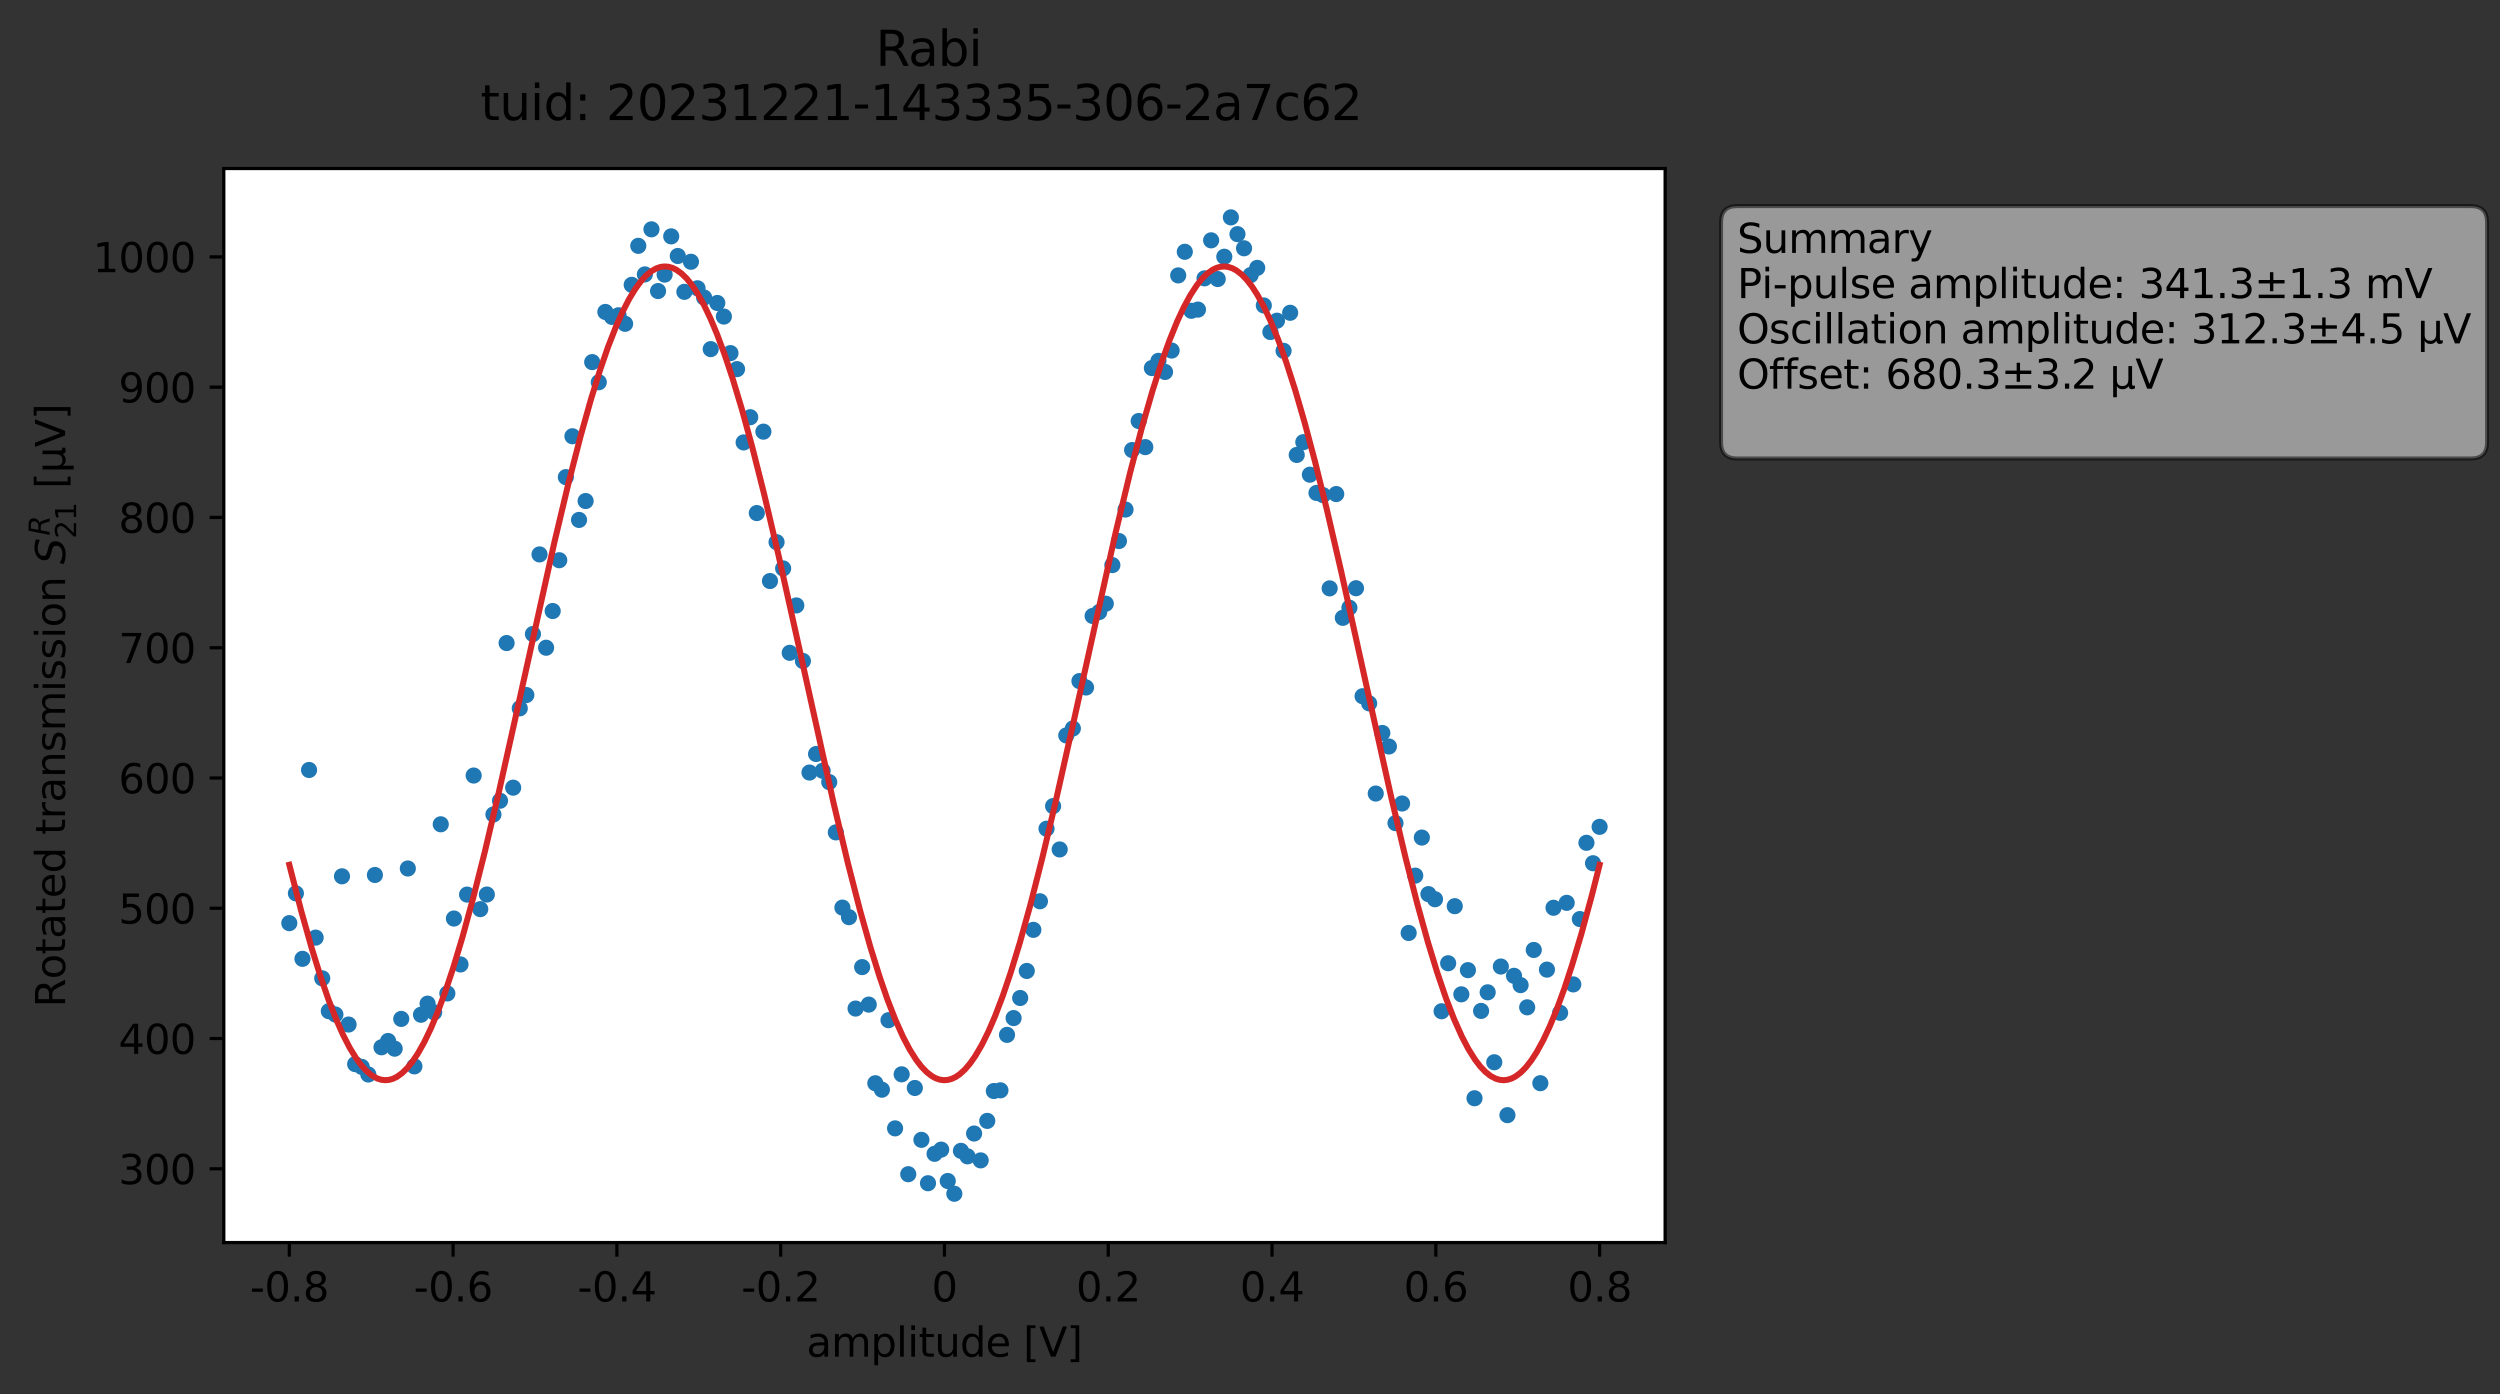 <?xml version="1.0" encoding="utf-8" standalone="no"?>
<!DOCTYPE svg PUBLIC "-//W3C//DTD SVG 1.1//EN"
  "http://www.w3.org/Graphics/SVG/1.1/DTD/svg11.dtd">
<svg xmlns:xlink="http://www.w3.org/1999/xlink" width="619.426pt" height="345.428pt" viewBox="0 0 619.426 345.428" xmlns="http://www.w3.org/2000/svg" version="1.1">
 <rect x="0" y="0" width="619.426" height="345.428" fill="#333333" stroke="none"/>
 <defs>
  <style type="text/css">*{stroke-linejoin: round; stroke-linecap: butt}</style>
 </defs>
 <g id="figure_1">
  <g id="patch_1">
   <path d="M 0 345.428 
L 619.426 345.428 
L 619.426 -0 
L 0 -0 
L 0 345.428 
z
" style="fill: none; opacity: 0"/>
  </g>
  <g id="axes_1">
   <g id="patch_2">
    <path d="M 55.45 307.872 
L 412.57 307.872 
L 412.57 41.76 
L 55.45 41.76 
z
" style="fill: #ffffff"/>
   </g>
   <g id="matplotlib.axis_1">
    <g id="xtick_1">
     <g id="line2d_1">
      <defs>
       <path id="m9aa26088c1" d="M 0 0 
L 0 3.5 
" style="stroke: #000000; stroke-width: 0.8"/>
      </defs>
      <g>
       <use xlink:href="#m9aa26088c1" x="71.683" y="307.872" style="stroke: #000000; stroke-width: 0.8"/>
      </g>
     </g>
     <g id="text_1">
      <!-- -0.8 -->
      <g transform="translate(61.927 322.47) scale(0.1 -0.1)">
       <defs>
        <path id="DejaVuSans-2d" d="M 313 2009 
L 1997 2009 
L 1997 1497 
L 313 1497 
L 313 2009 
z
" transform="scale(0.016)"/>
        <path id="DejaVuSans-30" d="M 2034 4250 
Q 1547 4250 1301 3770 
Q 1056 3291 1056 2328 
Q 1056 1369 1301 889 
Q 1547 409 2034 409 
Q 2525 409 2770 889 
Q 3016 1369 3016 2328 
Q 3016 3291 2770 3770 
Q 2525 4250 2034 4250 
z
M 2034 4750 
Q 2819 4750 3233 4129 
Q 3647 3509 3647 2328 
Q 3647 1150 3233 529 
Q 2819 -91 2034 -91 
Q 1250 -91 836 529 
Q 422 1150 422 2328 
Q 422 3509 836 4129 
Q 1250 4750 2034 4750 
z
" transform="scale(0.016)"/>
        <path id="DejaVuSans-2e" d="M 684 794 
L 1344 794 
L 1344 0 
L 684 0 
L 684 794 
z
" transform="scale(0.016)"/>
        <path id="DejaVuSans-38" d="M 2034 2216 
Q 1584 2216 1326 1975 
Q 1069 1734 1069 1313 
Q 1069 891 1326 650 
Q 1584 409 2034 409 
Q 2484 409 2743 651 
Q 3003 894 3003 1313 
Q 3003 1734 2745 1975 
Q 2488 2216 2034 2216 
z
M 1403 2484 
Q 997 2584 770 2862 
Q 544 3141 544 3541 
Q 544 4100 942 4425 
Q 1341 4750 2034 4750 
Q 2731 4750 3128 4425 
Q 3525 4100 3525 3541 
Q 3525 3141 3298 2862 
Q 3072 2584 2669 2484 
Q 3125 2378 3379 2068 
Q 3634 1759 3634 1313 
Q 3634 634 3220 271 
Q 2806 -91 2034 -91 
Q 1263 -91 848 271 
Q 434 634 434 1313 
Q 434 1759 690 2068 
Q 947 2378 1403 2484 
z
M 1172 3481 
Q 1172 3119 1398 2916 
Q 1625 2713 2034 2713 
Q 2441 2713 2670 2916 
Q 2900 3119 2900 3481 
Q 2900 3844 2670 4047 
Q 2441 4250 2034 4250 
Q 1625 4250 1398 4047 
Q 1172 3844 1172 3481 
z
" transform="scale(0.016)"/>
       </defs>
       <use xlink:href="#DejaVuSans-2d"/>
       <use xlink:href="#DejaVuSans-30" x="36.084"/>
       <use xlink:href="#DejaVuSans-2e" x="99.707"/>
       <use xlink:href="#DejaVuSans-38" x="131.494"/>
      </g>
     </g>
    </g>
    <g id="xtick_2">
     <g id="line2d_2">
      <g>
       <use xlink:href="#m9aa26088c1" x="112.265" y="307.872" style="stroke: #000000; stroke-width: 0.8"/>
      </g>
     </g>
     <g id="text_2">
      <!-- -0.6 -->
      <g transform="translate(102.509 322.47) scale(0.1 -0.1)">
       <defs>
        <path id="DejaVuSans-36" d="M 2113 2584 
Q 1688 2584 1439 2293 
Q 1191 2003 1191 1497 
Q 1191 994 1439 701 
Q 1688 409 2113 409 
Q 2538 409 2786 701 
Q 3034 994 3034 1497 
Q 3034 2003 2786 2293 
Q 2538 2584 2113 2584 
z
M 3366 4563 
L 3366 3988 
Q 3128 4100 2886 4159 
Q 2644 4219 2406 4219 
Q 1781 4219 1451 3797 
Q 1122 3375 1075 2522 
Q 1259 2794 1537 2939 
Q 1816 3084 2150 3084 
Q 2853 3084 3261 2657 
Q 3669 2231 3669 1497 
Q 3669 778 3244 343 
Q 2819 -91 2113 -91 
Q 1303 -91 875 529 
Q 447 1150 447 2328 
Q 447 3434 972 4092 
Q 1497 4750 2381 4750 
Q 2619 4750 2861 4703 
Q 3103 4656 3366 4563 
z
" transform="scale(0.016)"/>
       </defs>
       <use xlink:href="#DejaVuSans-2d"/>
       <use xlink:href="#DejaVuSans-30" x="36.084"/>
       <use xlink:href="#DejaVuSans-2e" x="99.707"/>
       <use xlink:href="#DejaVuSans-36" x="131.494"/>
      </g>
     </g>
    </g>
    <g id="xtick_3">
     <g id="line2d_3">
      <g>
       <use xlink:href="#m9aa26088c1" x="152.846" y="307.872" style="stroke: #000000; stroke-width: 0.8"/>
      </g>
     </g>
     <g id="text_3">
      <!-- -0.4 -->
      <g transform="translate(143.091 322.47) scale(0.1 -0.1)">
       <defs>
        <path id="DejaVuSans-34" d="M 2419 4116 
L 825 1625 
L 2419 1625 
L 2419 4116 
z
M 2253 4666 
L 3047 4666 
L 3047 1625 
L 3713 1625 
L 3713 1100 
L 3047 1100 
L 3047 0 
L 2419 0 
L 2419 1100 
L 313 1100 
L 313 1709 
L 2253 4666 
z
" transform="scale(0.016)"/>
       </defs>
       <use xlink:href="#DejaVuSans-2d"/>
       <use xlink:href="#DejaVuSans-30" x="36.084"/>
       <use xlink:href="#DejaVuSans-2e" x="99.707"/>
       <use xlink:href="#DejaVuSans-34" x="131.494"/>
      </g>
     </g>
    </g>
    <g id="xtick_4">
     <g id="line2d_4">
      <g>
       <use xlink:href="#m9aa26088c1" x="193.428" y="307.872" style="stroke: #000000; stroke-width: 0.8"/>
      </g>
     </g>
     <g id="text_4">
      <!-- -0.2 -->
      <g transform="translate(183.673 322.47) scale(0.1 -0.1)">
       <defs>
        <path id="DejaVuSans-32" d="M 1228 531 
L 3431 531 
L 3431 0 
L 469 0 
L 469 531 
Q 828 903 1448 1529 
Q 2069 2156 2228 2338 
Q 2531 2678 2651 2914 
Q 2772 3150 2772 3378 
Q 2772 3750 2511 3984 
Q 2250 4219 1831 4219 
Q 1534 4219 1204 4116 
Q 875 4013 500 3803 
L 500 4441 
Q 881 4594 1212 4672 
Q 1544 4750 1819 4750 
Q 2544 4750 2975 4387 
Q 3406 4025 3406 3419 
Q 3406 3131 3298 2873 
Q 3191 2616 2906 2266 
Q 2828 2175 2409 1742 
Q 1991 1309 1228 531 
z
" transform="scale(0.016)"/>
       </defs>
       <use xlink:href="#DejaVuSans-2d"/>
       <use xlink:href="#DejaVuSans-30" x="36.084"/>
       <use xlink:href="#DejaVuSans-2e" x="99.707"/>
       <use xlink:href="#DejaVuSans-32" x="131.494"/>
      </g>
     </g>
    </g>
    <g id="xtick_5">
     <g id="line2d_5">
      <g>
       <use xlink:href="#m9aa26088c1" x="234.01" y="307.872" style="stroke: #000000; stroke-width: 0.8"/>
      </g>
     </g>
     <g id="text_5">
      <!-- 0 -->
      <g transform="translate(230.829 322.47) scale(0.1 -0.1)">
       <use xlink:href="#DejaVuSans-30"/>
      </g>
     </g>
    </g>
    <g id="xtick_6">
     <g id="line2d_6">
      <g>
       <use xlink:href="#m9aa26088c1" x="274.592" y="307.872" style="stroke: #000000; stroke-width: 0.8"/>
      </g>
     </g>
     <g id="text_6">
      <!-- 0.2 -->
      <g transform="translate(266.64 322.47) scale(0.1 -0.1)">
       <use xlink:href="#DejaVuSans-30"/>
       <use xlink:href="#DejaVuSans-2e" x="63.623"/>
       <use xlink:href="#DejaVuSans-32" x="95.41"/>
      </g>
     </g>
    </g>
    <g id="xtick_7">
     <g id="line2d_7">
      <g>
       <use xlink:href="#m9aa26088c1" x="315.174" y="307.872" style="stroke: #000000; stroke-width: 0.8"/>
      </g>
     </g>
     <g id="text_7">
      <!-- 0.4 -->
      <g transform="translate(307.222 322.47) scale(0.1 -0.1)">
       <use xlink:href="#DejaVuSans-30"/>
       <use xlink:href="#DejaVuSans-2e" x="63.623"/>
       <use xlink:href="#DejaVuSans-34" x="95.41"/>
      </g>
     </g>
    </g>
    <g id="xtick_8">
     <g id="line2d_8">
      <g>
       <use xlink:href="#m9aa26088c1" x="355.755" y="307.872" style="stroke: #000000; stroke-width: 0.8"/>
      </g>
     </g>
     <g id="text_8">
      <!-- 0.6 -->
      <g transform="translate(347.804 322.47) scale(0.1 -0.1)">
       <use xlink:href="#DejaVuSans-30"/>
       <use xlink:href="#DejaVuSans-2e" x="63.623"/>
       <use xlink:href="#DejaVuSans-36" x="95.41"/>
      </g>
     </g>
    </g>
    <g id="xtick_9">
     <g id="line2d_9">
      <g>
       <use xlink:href="#m9aa26088c1" x="396.337" y="307.872" style="stroke: #000000; stroke-width: 0.8"/>
      </g>
     </g>
     <g id="text_9">
      <!-- 0.8 -->
      <g transform="translate(388.386 322.47) scale(0.1 -0.1)">
       <use xlink:href="#DejaVuSans-30"/>
       <use xlink:href="#DejaVuSans-2e" x="63.623"/>
       <use xlink:href="#DejaVuSans-38" x="95.41"/>
      </g>
     </g>
    </g>
    <g id="text_10">
     <!-- amplitude [V] -->
     <g transform="translate(199.833 336.149) scale(0.1 -0.1)">
      <defs>
       <path id="DejaVuSans-61" d="M 2194 1759 
Q 1497 1759 1228 1600 
Q 959 1441 959 1056 
Q 959 750 1161 570 
Q 1363 391 1709 391 
Q 2188 391 2477 730 
Q 2766 1069 2766 1631 
L 2766 1759 
L 2194 1759 
z
M 3341 1997 
L 3341 0 
L 2766 0 
L 2766 531 
Q 2569 213 2275 61 
Q 1981 -91 1556 -91 
Q 1019 -91 701 211 
Q 384 513 384 1019 
Q 384 1609 779 1909 
Q 1175 2209 1959 2209 
L 2766 2209 
L 2766 2266 
Q 2766 2663 2505 2880 
Q 2244 3097 1772 3097 
Q 1472 3097 1187 3025 
Q 903 2953 641 2809 
L 641 3341 
Q 956 3463 1253 3523 
Q 1550 3584 1831 3584 
Q 2591 3584 2966 3190 
Q 3341 2797 3341 1997 
z
" transform="scale(0.016)"/>
       <path id="DejaVuSans-6d" d="M 3328 2828 
Q 3544 3216 3844 3400 
Q 4144 3584 4550 3584 
Q 5097 3584 5394 3201 
Q 5691 2819 5691 2113 
L 5691 0 
L 5113 0 
L 5113 2094 
Q 5113 2597 4934 2840 
Q 4756 3084 4391 3084 
Q 3944 3084 3684 2787 
Q 3425 2491 3425 1978 
L 3425 0 
L 2847 0 
L 2847 2094 
Q 2847 2600 2669 2842 
Q 2491 3084 2119 3084 
Q 1678 3084 1418 2786 
Q 1159 2488 1159 1978 
L 1159 0 
L 581 0 
L 581 3500 
L 1159 3500 
L 1159 2956 
Q 1356 3278 1631 3431 
Q 1906 3584 2284 3584 
Q 2666 3584 2933 3390 
Q 3200 3197 3328 2828 
z
" transform="scale(0.016)"/>
       <path id="DejaVuSans-70" d="M 1159 525 
L 1159 -1331 
L 581 -1331 
L 581 3500 
L 1159 3500 
L 1159 2969 
Q 1341 3281 1617 3432 
Q 1894 3584 2278 3584 
Q 2916 3584 3314 3078 
Q 3713 2572 3713 1747 
Q 3713 922 3314 415 
Q 2916 -91 2278 -91 
Q 1894 -91 1617 61 
Q 1341 213 1159 525 
z
M 3116 1747 
Q 3116 2381 2855 2742 
Q 2594 3103 2138 3103 
Q 1681 3103 1420 2742 
Q 1159 2381 1159 1747 
Q 1159 1113 1420 752 
Q 1681 391 2138 391 
Q 2594 391 2855 752 
Q 3116 1113 3116 1747 
z
" transform="scale(0.016)"/>
       <path id="DejaVuSans-6c" d="M 603 4863 
L 1178 4863 
L 1178 0 
L 603 0 
L 603 4863 
z
" transform="scale(0.016)"/>
       <path id="DejaVuSans-69" d="M 603 3500 
L 1178 3500 
L 1178 0 
L 603 0 
L 603 3500 
z
M 603 4863 
L 1178 4863 
L 1178 4134 
L 603 4134 
L 603 4863 
z
" transform="scale(0.016)"/>
       <path id="DejaVuSans-74" d="M 1172 4494 
L 1172 3500 
L 2356 3500 
L 2356 3053 
L 1172 3053 
L 1172 1153 
Q 1172 725 1289 603 
Q 1406 481 1766 481 
L 2356 481 
L 2356 0 
L 1766 0 
Q 1100 0 847 248 
Q 594 497 594 1153 
L 594 3053 
L 172 3053 
L 172 3500 
L 594 3500 
L 594 4494 
L 1172 4494 
z
" transform="scale(0.016)"/>
       <path id="DejaVuSans-75" d="M 544 1381 
L 544 3500 
L 1119 3500 
L 1119 1403 
Q 1119 906 1312 657 
Q 1506 409 1894 409 
Q 2359 409 2629 706 
Q 2900 1003 2900 1516 
L 2900 3500 
L 3475 3500 
L 3475 0 
L 2900 0 
L 2900 538 
Q 2691 219 2414 64 
Q 2138 -91 1772 -91 
Q 1169 -91 856 284 
Q 544 659 544 1381 
z
M 1991 3584 
L 1991 3584 
z
" transform="scale(0.016)"/>
       <path id="DejaVuSans-64" d="M 2906 2969 
L 2906 4863 
L 3481 4863 
L 3481 0 
L 2906 0 
L 2906 525 
Q 2725 213 2448 61 
Q 2172 -91 1784 -91 
Q 1150 -91 751 415 
Q 353 922 353 1747 
Q 353 2572 751 3078 
Q 1150 3584 1784 3584 
Q 2172 3584 2448 3432 
Q 2725 3281 2906 2969 
z
M 947 1747 
Q 947 1113 1208 752 
Q 1469 391 1925 391 
Q 2381 391 2643 752 
Q 2906 1113 2906 1747 
Q 2906 2381 2643 2742 
Q 2381 3103 1925 3103 
Q 1469 3103 1208 2742 
Q 947 2381 947 1747 
z
" transform="scale(0.016)"/>
       <path id="DejaVuSans-65" d="M 3597 1894 
L 3597 1613 
L 953 1613 
Q 991 1019 1311 708 
Q 1631 397 2203 397 
Q 2534 397 2845 478 
Q 3156 559 3463 722 
L 3463 178 
Q 3153 47 2828 -22 
Q 2503 -91 2169 -91 
Q 1331 -91 842 396 
Q 353 884 353 1716 
Q 353 2575 817 3079 
Q 1281 3584 2069 3584 
Q 2775 3584 3186 3129 
Q 3597 2675 3597 1894 
z
M 3022 2063 
Q 3016 2534 2758 2815 
Q 2500 3097 2075 3097 
Q 1594 3097 1305 2825 
Q 1016 2553 972 2059 
L 3022 2063 
z
" transform="scale(0.016)"/>
       <path id="DejaVuSans-20" transform="scale(0.016)"/>
       <path id="DejaVuSans-5b" d="M 550 4863 
L 1875 4863 
L 1875 4416 
L 1125 4416 
L 1125 -397 
L 1875 -397 
L 1875 -844 
L 550 -844 
L 550 4863 
z
" transform="scale(0.016)"/>
       <path id="DejaVuSans-56" d="M 1831 0 
L 50 4666 
L 709 4666 
L 2188 738 
L 3669 4666 
L 4325 4666 
L 2547 0 
L 1831 0 
z
" transform="scale(0.016)"/>
       <path id="DejaVuSans-5d" d="M 1947 4863 
L 1947 -844 
L 622 -844 
L 622 -397 
L 1369 -397 
L 1369 4416 
L 622 4416 
L 622 4863 
L 1947 4863 
z
" transform="scale(0.016)"/>
      </defs>
      <use xlink:href="#DejaVuSans-61"/>
      <use xlink:href="#DejaVuSans-6d" x="61.279"/>
      <use xlink:href="#DejaVuSans-70" x="158.691"/>
      <use xlink:href="#DejaVuSans-6c" x="222.168"/>
      <use xlink:href="#DejaVuSans-69" x="249.951"/>
      <use xlink:href="#DejaVuSans-74" x="277.734"/>
      <use xlink:href="#DejaVuSans-75" x="316.943"/>
      <use xlink:href="#DejaVuSans-64" x="380.322"/>
      <use xlink:href="#DejaVuSans-65" x="443.799"/>
      <use xlink:href="#DejaVuSans-20" x="505.322"/>
      <use xlink:href="#DejaVuSans-5b" x="537.109"/>
      <use xlink:href="#DejaVuSans-56" x="576.123"/>
      <use xlink:href="#DejaVuSans-5d" x="644.531"/>
     </g>
    </g>
   </g>
   <g id="matplotlib.axis_2">
    <g id="ytick_1">
     <g id="line2d_10">
      <defs>
       <path id="mcda3aa2609" d="M 0 0 
L -3.5 0 
" style="stroke: #000000; stroke-width: 0.8"/>
      </defs>
      <g>
       <use xlink:href="#mcda3aa2609" x="55.45" y="289.598" style="stroke: #000000; stroke-width: 0.8"/>
      </g>
     </g>
     <g id="text_11">
      <!-- 300 -->
      <g transform="translate(29.363 293.397) scale(0.1 -0.1)">
       <defs>
        <path id="DejaVuSans-33" d="M 2597 2516 
Q 3050 2419 3304 2112 
Q 3559 1806 3559 1356 
Q 3559 666 3084 287 
Q 2609 -91 1734 -91 
Q 1441 -91 1130 -33 
Q 819 25 488 141 
L 488 750 
Q 750 597 1062 519 
Q 1375 441 1716 441 
Q 2309 441 2620 675 
Q 2931 909 2931 1356 
Q 2931 1769 2642 2001 
Q 2353 2234 1838 2234 
L 1294 2234 
L 1294 2753 
L 1863 2753 
Q 2328 2753 2575 2939 
Q 2822 3125 2822 3475 
Q 2822 3834 2567 4026 
Q 2313 4219 1838 4219 
Q 1578 4219 1281 4162 
Q 984 4106 628 3988 
L 628 4550 
Q 988 4650 1302 4700 
Q 1616 4750 1894 4750 
Q 2613 4750 3031 4423 
Q 3450 4097 3450 3541 
Q 3450 3153 3228 2886 
Q 3006 2619 2597 2516 
z
" transform="scale(0.016)"/>
       </defs>
       <use xlink:href="#DejaVuSans-33"/>
       <use xlink:href="#DejaVuSans-30" x="63.623"/>
       <use xlink:href="#DejaVuSans-30" x="127.246"/>
      </g>
     </g>
    </g>
    <g id="ytick_2">
     <g id="line2d_11">
      <g>
       <use xlink:href="#mcda3aa2609" x="55.45" y="257.32" style="stroke: #000000; stroke-width: 0.8"/>
      </g>
     </g>
     <g id="text_12">
      <!-- 400 -->
      <g transform="translate(29.363 261.119) scale(0.1 -0.1)">
       <use xlink:href="#DejaVuSans-34"/>
       <use xlink:href="#DejaVuSans-30" x="63.623"/>
       <use xlink:href="#DejaVuSans-30" x="127.246"/>
      </g>
     </g>
    </g>
    <g id="ytick_3">
     <g id="line2d_12">
      <g>
       <use xlink:href="#mcda3aa2609" x="55.45" y="225.041" style="stroke: #000000; stroke-width: 0.8"/>
      </g>
     </g>
     <g id="text_13">
      <!-- 500 -->
      <g transform="translate(29.363 228.841) scale(0.1 -0.1)">
       <defs>
        <path id="DejaVuSans-35" d="M 691 4666 
L 3169 4666 
L 3169 4134 
L 1269 4134 
L 1269 2991 
Q 1406 3038 1543 3061 
Q 1681 3084 1819 3084 
Q 2600 3084 3056 2656 
Q 3513 2228 3513 1497 
Q 3513 744 3044 326 
Q 2575 -91 1722 -91 
Q 1428 -91 1123 -41 
Q 819 9 494 109 
L 494 744 
Q 775 591 1075 516 
Q 1375 441 1709 441 
Q 2250 441 2565 725 
Q 2881 1009 2881 1497 
Q 2881 1984 2565 2268 
Q 2250 2553 1709 2553 
Q 1456 2553 1204 2497 
Q 953 2441 691 2322 
L 691 4666 
z
" transform="scale(0.016)"/>
       </defs>
       <use xlink:href="#DejaVuSans-35"/>
       <use xlink:href="#DejaVuSans-30" x="63.623"/>
       <use xlink:href="#DejaVuSans-30" x="127.246"/>
      </g>
     </g>
    </g>
    <g id="ytick_4">
     <g id="line2d_13">
      <g>
       <use xlink:href="#mcda3aa2609" x="55.45" y="192.763" style="stroke: #000000; stroke-width: 0.8"/>
      </g>
     </g>
     <g id="text_14">
      <!-- 600 -->
      <g transform="translate(29.363 196.562) scale(0.1 -0.1)">
       <use xlink:href="#DejaVuSans-36"/>
       <use xlink:href="#DejaVuSans-30" x="63.623"/>
       <use xlink:href="#DejaVuSans-30" x="127.246"/>
      </g>
     </g>
    </g>
    <g id="ytick_5">
     <g id="line2d_14">
      <g>
       <use xlink:href="#mcda3aa2609" x="55.45" y="160.485" style="stroke: #000000; stroke-width: 0.8"/>
      </g>
     </g>
     <g id="text_15">
      <!-- 700 -->
      <g transform="translate(29.363 164.284) scale(0.1 -0.1)">
       <defs>
        <path id="DejaVuSans-37" d="M 525 4666 
L 3525 4666 
L 3525 4397 
L 1831 0 
L 1172 0 
L 2766 4134 
L 525 4134 
L 525 4666 
z
" transform="scale(0.016)"/>
       </defs>
       <use xlink:href="#DejaVuSans-37"/>
       <use xlink:href="#DejaVuSans-30" x="63.623"/>
       <use xlink:href="#DejaVuSans-30" x="127.246"/>
      </g>
     </g>
    </g>
    <g id="ytick_6">
     <g id="line2d_15">
      <g>
       <use xlink:href="#mcda3aa2609" x="55.45" y="128.207" style="stroke: #000000; stroke-width: 0.8"/>
      </g>
     </g>
     <g id="text_16">
      <!-- 800 -->
      <g transform="translate(29.363 132.006) scale(0.1 -0.1)">
       <use xlink:href="#DejaVuSans-38"/>
       <use xlink:href="#DejaVuSans-30" x="63.623"/>
       <use xlink:href="#DejaVuSans-30" x="127.246"/>
      </g>
     </g>
    </g>
    <g id="ytick_7">
     <g id="line2d_16">
      <g>
       <use xlink:href="#mcda3aa2609" x="55.45" y="95.928" style="stroke: #000000; stroke-width: 0.8"/>
      </g>
     </g>
     <g id="text_17">
      <!-- 900 -->
      <g transform="translate(29.363 99.727) scale(0.1 -0.1)">
       <defs>
        <path id="DejaVuSans-39" d="M 703 97 
L 703 672 
Q 941 559 1184 500 
Q 1428 441 1663 441 
Q 2288 441 2617 861 
Q 2947 1281 2994 2138 
Q 2813 1869 2534 1725 
Q 2256 1581 1919 1581 
Q 1219 1581 811 2004 
Q 403 2428 403 3163 
Q 403 3881 828 4315 
Q 1253 4750 1959 4750 
Q 2769 4750 3195 4129 
Q 3622 3509 3622 2328 
Q 3622 1225 3098 567 
Q 2575 -91 1691 -91 
Q 1453 -91 1209 -44 
Q 966 3 703 97 
z
M 1959 2075 
Q 2384 2075 2632 2365 
Q 2881 2656 2881 3163 
Q 2881 3666 2632 3958 
Q 2384 4250 1959 4250 
Q 1534 4250 1286 3958 
Q 1038 3666 1038 3163 
Q 1038 2656 1286 2365 
Q 1534 2075 1959 2075 
z
" transform="scale(0.016)"/>
       </defs>
       <use xlink:href="#DejaVuSans-39"/>
       <use xlink:href="#DejaVuSans-30" x="63.623"/>
       <use xlink:href="#DejaVuSans-30" x="127.246"/>
      </g>
     </g>
    </g>
    <g id="ytick_8">
     <g id="line2d_17">
      <g>
       <use xlink:href="#mcda3aa2609" x="55.45" y="63.65" style="stroke: #000000; stroke-width: 0.8"/>
      </g>
     </g>
     <g id="text_18">
      <!-- 1000 -->
      <g transform="translate(23 67.449) scale(0.1 -0.1)">
       <defs>
        <path id="DejaVuSans-31" d="M 794 531 
L 1825 531 
L 1825 4091 
L 703 3866 
L 703 4441 
L 1819 4666 
L 2450 4666 
L 2450 531 
L 3481 531 
L 3481 0 
L 794 0 
L 794 531 
z
" transform="scale(0.016)"/>
       </defs>
       <use xlink:href="#DejaVuSans-31"/>
       <use xlink:href="#DejaVuSans-30" x="63.623"/>
       <use xlink:href="#DejaVuSans-30" x="127.246"/>
       <use xlink:href="#DejaVuSans-30" x="190.869"/>
      </g>
     </g>
    </g>
    <g id="text_19">
     <!-- Rotated transmission $S_{21}^R$ [μV] -->
     <g transform="translate(16.2 249.566) rotate(-90) scale(0.1 -0.1)">
      <defs>
       <path id="DejaVuSans-52" d="M 2841 2188 
Q 3044 2119 3236 1894 
Q 3428 1669 3622 1275 
L 4263 0 
L 3584 0 
L 2988 1197 
Q 2756 1666 2539 1819 
Q 2322 1972 1947 1972 
L 1259 1972 
L 1259 0 
L 628 0 
L 628 4666 
L 2053 4666 
Q 2853 4666 3247 4331 
Q 3641 3997 3641 3322 
Q 3641 2881 3436 2590 
Q 3231 2300 2841 2188 
z
M 1259 4147 
L 1259 2491 
L 2053 2491 
Q 2509 2491 2742 2702 
Q 2975 2913 2975 3322 
Q 2975 3731 2742 3939 
Q 2509 4147 2053 4147 
L 1259 4147 
z
" transform="scale(0.016)"/>
       <path id="DejaVuSans-6f" d="M 1959 3097 
Q 1497 3097 1228 2736 
Q 959 2375 959 1747 
Q 959 1119 1226 758 
Q 1494 397 1959 397 
Q 2419 397 2687 759 
Q 2956 1122 2956 1747 
Q 2956 2369 2687 2733 
Q 2419 3097 1959 3097 
z
M 1959 3584 
Q 2709 3584 3137 3096 
Q 3566 2609 3566 1747 
Q 3566 888 3137 398 
Q 2709 -91 1959 -91 
Q 1206 -91 779 398 
Q 353 888 353 1747 
Q 353 2609 779 3096 
Q 1206 3584 1959 3584 
z
" transform="scale(0.016)"/>
       <path id="DejaVuSans-72" d="M 2631 2963 
Q 2534 3019 2420 3045 
Q 2306 3072 2169 3072 
Q 1681 3072 1420 2755 
Q 1159 2438 1159 1844 
L 1159 0 
L 581 0 
L 581 3500 
L 1159 3500 
L 1159 2956 
Q 1341 3275 1631 3429 
Q 1922 3584 2338 3584 
Q 2397 3584 2469 3576 
Q 2541 3569 2628 3553 
L 2631 2963 
z
" transform="scale(0.016)"/>
       <path id="DejaVuSans-6e" d="M 3513 2113 
L 3513 0 
L 2938 0 
L 2938 2094 
Q 2938 2591 2744 2837 
Q 2550 3084 2163 3084 
Q 1697 3084 1428 2787 
Q 1159 2491 1159 1978 
L 1159 0 
L 581 0 
L 581 3500 
L 1159 3500 
L 1159 2956 
Q 1366 3272 1645 3428 
Q 1925 3584 2291 3584 
Q 2894 3584 3203 3211 
Q 3513 2838 3513 2113 
z
" transform="scale(0.016)"/>
       <path id="DejaVuSans-73" d="M 2834 3397 
L 2834 2853 
Q 2591 2978 2328 3040 
Q 2066 3103 1784 3103 
Q 1356 3103 1142 2972 
Q 928 2841 928 2578 
Q 928 2378 1081 2264 
Q 1234 2150 1697 2047 
L 1894 2003 
Q 2506 1872 2764 1633 
Q 3022 1394 3022 966 
Q 3022 478 2636 193 
Q 2250 -91 1575 -91 
Q 1294 -91 989 -36 
Q 684 19 347 128 
L 347 722 
Q 666 556 975 473 
Q 1284 391 1588 391 
Q 1994 391 2212 530 
Q 2431 669 2431 922 
Q 2431 1156 2273 1281 
Q 2116 1406 1581 1522 
L 1381 1569 
Q 847 1681 609 1914 
Q 372 2147 372 2553 
Q 372 3047 722 3315 
Q 1072 3584 1716 3584 
Q 2034 3584 2315 3537 
Q 2597 3491 2834 3397 
z
" transform="scale(0.016)"/>
       <path id="DejaVuSans-Oblique-53" d="M 3859 4513 
L 3738 3897 
Q 3422 4066 3111 4152 
Q 2800 4238 2509 4238 
Q 1944 4238 1609 3991 
Q 1275 3744 1275 3334 
Q 1275 3109 1398 2989 
Q 1522 2869 2034 2731 
L 2413 2638 
Q 3053 2472 3303 2217 
Q 3553 1963 3553 1503 
Q 3553 797 2998 353 
Q 2444 -91 1538 -91 
Q 1166 -91 791 -17 
Q 416 56 38 206 
L 166 856 
Q 513 641 861 531 
Q 1209 422 1556 422 
Q 2147 422 2503 684 
Q 2859 947 2859 1369 
Q 2859 1650 2717 1795 
Q 2575 1941 2106 2059 
L 1728 2156 
Q 1081 2325 845 2545 
Q 609 2766 609 3163 
Q 609 3859 1145 4304 
Q 1681 4750 2541 4750 
Q 2875 4750 3203 4690 
Q 3531 4631 3859 4513 
z
" transform="scale(0.016)"/>
       <path id="DejaVuSans-Oblique-52" d="M 1613 4147 
L 1294 2491 
L 2106 2491 
Q 2584 2491 2879 2755 
Q 3175 3019 3175 3444 
Q 3175 3784 2976 3965 
Q 2778 4147 2406 4147 
L 1613 4147 
z
M 2772 2241 
Q 2972 2194 3105 2009 
Q 3238 1825 3413 1275 
L 3809 0 
L 3144 0 
L 2778 1197 
Q 2638 1659 2453 1815 
Q 2269 1972 1888 1972 
L 1191 1972 
L 806 0 
L 172 0 
L 1081 4666 
L 2503 4666 
Q 3150 4666 3495 4373 
Q 3841 4081 3841 3531 
Q 3841 3044 3547 2687 
Q 3253 2331 2772 2241 
z
" transform="scale(0.016)"/>
       <path id="DejaVuSans-3bc" d="M 544 -1331 
L 544 3500 
L 1119 3500 
L 1119 1325 
Q 1119 872 1334 640 
Q 1550 409 1972 409 
Q 2434 409 2667 671 
Q 2900 934 2900 1459 
L 2900 3500 
L 3475 3500 
L 3475 806 
Q 3475 619 3529 530 
Q 3584 441 3700 441 
Q 3728 441 3778 458 
Q 3828 475 3916 513 
L 3916 50 
Q 3788 -22 3673 -56 
Q 3559 -91 3450 -91 
Q 3234 -91 3106 31 
Q 2978 153 2931 403 
Q 2775 156 2548 32 
Q 2322 -91 2016 -91 
Q 1697 -91 1473 31 
Q 1250 153 1119 397 
L 1119 -1331 
L 544 -1331 
z
" transform="scale(0.016)"/>
      </defs>
      <use xlink:href="#DejaVuSans-52" transform="translate(0 0.684)"/>
      <use xlink:href="#DejaVuSans-6f" transform="translate(69.482 0.684)"/>
      <use xlink:href="#DejaVuSans-74" transform="translate(130.664 0.684)"/>
      <use xlink:href="#DejaVuSans-61" transform="translate(169.873 0.684)"/>
      <use xlink:href="#DejaVuSans-74" transform="translate(231.152 0.684)"/>
      <use xlink:href="#DejaVuSans-65" transform="translate(270.361 0.684)"/>
      <use xlink:href="#DejaVuSans-64" transform="translate(331.885 0.684)"/>
      <use xlink:href="#DejaVuSans-20" transform="translate(395.361 0.684)"/>
      <use xlink:href="#DejaVuSans-74" transform="translate(427.148 0.684)"/>
      <use xlink:href="#DejaVuSans-72" transform="translate(466.357 0.684)"/>
      <use xlink:href="#DejaVuSans-61" transform="translate(507.471 0.684)"/>
      <use xlink:href="#DejaVuSans-6e" transform="translate(568.75 0.684)"/>
      <use xlink:href="#DejaVuSans-73" transform="translate(632.129 0.684)"/>
      <use xlink:href="#DejaVuSans-6d" transform="translate(684.229 0.684)"/>
      <use xlink:href="#DejaVuSans-69" transform="translate(781.641 0.684)"/>
      <use xlink:href="#DejaVuSans-73" transform="translate(809.424 0.684)"/>
      <use xlink:href="#DejaVuSans-73" transform="translate(861.523 0.684)"/>
      <use xlink:href="#DejaVuSans-69" transform="translate(913.623 0.684)"/>
      <use xlink:href="#DejaVuSans-6f" transform="translate(941.406 0.684)"/>
      <use xlink:href="#DejaVuSans-6e" transform="translate(1002.588 0.684)"/>
      <use xlink:href="#DejaVuSans-20" transform="translate(1065.967 0.684)"/>
      <use xlink:href="#DejaVuSans-Oblique-53" transform="translate(1097.754 0.684)"/>
      <use xlink:href="#DejaVuSans-Oblique-52" transform="translate(1168.431 38.966) scale(0.7)"/>
      <use xlink:href="#DejaVuSans-32" transform="translate(1161.23 -26.659) scale(0.7)"/>
      <use xlink:href="#DejaVuSans-31" transform="translate(1205.767 -26.659) scale(0.7)"/>
      <use xlink:href="#DejaVuSans-20" transform="translate(1253.037 0.684)"/>
      <use xlink:href="#DejaVuSans-5b" transform="translate(1284.824 0.684)"/>
      <use xlink:href="#DejaVuSans-3bc" transform="translate(1323.838 0.684)"/>
      <use xlink:href="#DejaVuSans-56" transform="translate(1387.461 0.684)"/>
      <use xlink:href="#DejaVuSans-5d" transform="translate(1455.869 0.684)"/>
     </g>
    </g>
   </g>
   <g id="line2d_18">
    <defs>
     <path id="m10e00d7c78" d="M 0 1.5 
C 0.398 1.5 0.779 1.342 1.061 1.061 
C 1.342 0.779 1.5 0.398 1.5 0 
C 1.5 -0.398 1.342 -0.779 1.061 -1.061 
C 0.779 -1.342 0.398 -1.5 0 -1.5 
C -0.398 -1.5 -0.779 -1.342 -1.061 -1.061 
C -1.342 -0.779 -1.5 -0.398 -1.5 0 
C -1.5 0.398 -1.342 0.779 -1.061 1.061 
C -0.779 1.342 -0.398 1.5 0 1.5 
z
" style="stroke: #1f77b4"/>
    </defs>
    <g clip-path="url(#pe9c34729fe)">
     <use xlink:href="#m10e00d7c78" x="71.683" y="228.727" style="fill: #1f77b4; stroke: #1f77b4"/>
     <use xlink:href="#m10e00d7c78" x="73.314" y="221.347" style="fill: #1f77b4; stroke: #1f77b4"/>
     <use xlink:href="#m10e00d7c78" x="74.946" y="237.57" style="fill: #1f77b4; stroke: #1f77b4"/>
     <use xlink:href="#m10e00d7c78" x="76.577" y="190.779" style="fill: #1f77b4; stroke: #1f77b4"/>
     <use xlink:href="#m10e00d7c78" x="78.208" y="232.312" style="fill: #1f77b4; stroke: #1f77b4"/>
     <use xlink:href="#m10e00d7c78" x="79.84" y="242.399" style="fill: #1f77b4; stroke: #1f77b4"/>
     <use xlink:href="#m10e00d7c78" x="81.471" y="250.534" style="fill: #1f77b4; stroke: #1f77b4"/>
     <use xlink:href="#m10e00d7c78" x="83.103" y="251.367" style="fill: #1f77b4; stroke: #1f77b4"/>
     <use xlink:href="#m10e00d7c78" x="84.734" y="217.125" style="fill: #1f77b4; stroke: #1f77b4"/>
     <use xlink:href="#m10e00d7c78" x="86.366" y="253.851" style="fill: #1f77b4; stroke: #1f77b4"/>
     <use xlink:href="#m10e00d7c78" x="87.997" y="263.658" style="fill: #1f77b4; stroke: #1f77b4"/>
     <use xlink:href="#m10e00d7c78" x="89.628" y="264.343" style="fill: #1f77b4; stroke: #1f77b4"/>
     <use xlink:href="#m10e00d7c78" x="91.26" y="266.229" style="fill: #1f77b4; stroke: #1f77b4"/>
     <use xlink:href="#m10e00d7c78" x="92.891" y="216.795" style="fill: #1f77b4; stroke: #1f77b4"/>
     <use xlink:href="#m10e00d7c78" x="94.523" y="259.488" style="fill: #1f77b4; stroke: #1f77b4"/>
     <use xlink:href="#m10e00d7c78" x="96.154" y="257.93" style="fill: #1f77b4; stroke: #1f77b4"/>
     <use xlink:href="#m10e00d7c78" x="97.786" y="259.829" style="fill: #1f77b4; stroke: #1f77b4"/>
     <use xlink:href="#m10e00d7c78" x="99.417" y="252.457" style="fill: #1f77b4; stroke: #1f77b4"/>
     <use xlink:href="#m10e00d7c78" x="101.048" y="215.186" style="fill: #1f77b4; stroke: #1f77b4"/>
     <use xlink:href="#m10e00d7c78" x="102.68" y="264.216" style="fill: #1f77b4; stroke: #1f77b4"/>
     <use xlink:href="#m10e00d7c78" x="104.311" y="251.424" style="fill: #1f77b4; stroke: #1f77b4"/>
     <use xlink:href="#m10e00d7c78" x="105.943" y="248.675" style="fill: #1f77b4; stroke: #1f77b4"/>
     <use xlink:href="#m10e00d7c78" x="107.574" y="250.844" style="fill: #1f77b4; stroke: #1f77b4"/>
     <use xlink:href="#m10e00d7c78" x="109.206" y="204.236" style="fill: #1f77b4; stroke: #1f77b4"/>
     <use xlink:href="#m10e00d7c78" x="110.837" y="246.146" style="fill: #1f77b4; stroke: #1f77b4"/>
     <use xlink:href="#m10e00d7c78" x="112.468" y="227.586" style="fill: #1f77b4; stroke: #1f77b4"/>
     <use xlink:href="#m10e00d7c78" x="114.1" y="238.963" style="fill: #1f77b4; stroke: #1f77b4"/>
     <use xlink:href="#m10e00d7c78" x="115.731" y="221.652" style="fill: #1f77b4; stroke: #1f77b4"/>
     <use xlink:href="#m10e00d7c78" x="117.363" y="192.156" style="fill: #1f77b4; stroke: #1f77b4"/>
     <use xlink:href="#m10e00d7c78" x="118.994" y="225.256" style="fill: #1f77b4; stroke: #1f77b4"/>
     <use xlink:href="#m10e00d7c78" x="120.626" y="221.64" style="fill: #1f77b4; stroke: #1f77b4"/>
     <use xlink:href="#m10e00d7c78" x="122.257" y="201.808" style="fill: #1f77b4; stroke: #1f77b4"/>
     <use xlink:href="#m10e00d7c78" x="123.888" y="198.398" style="fill: #1f77b4; stroke: #1f77b4"/>
     <use xlink:href="#m10e00d7c78" x="125.52" y="159.327" style="fill: #1f77b4; stroke: #1f77b4"/>
     <use xlink:href="#m10e00d7c78" x="127.151" y="195.161" style="fill: #1f77b4; stroke: #1f77b4"/>
     <use xlink:href="#m10e00d7c78" x="128.783" y="175.507" style="fill: #1f77b4; stroke: #1f77b4"/>
     <use xlink:href="#m10e00d7c78" x="130.414" y="172.208" style="fill: #1f77b4; stroke: #1f77b4"/>
     <use xlink:href="#m10e00d7c78" x="132.046" y="157.095" style="fill: #1f77b4; stroke: #1f77b4"/>
     <use xlink:href="#m10e00d7c78" x="133.677" y="137.368" style="fill: #1f77b4; stroke: #1f77b4"/>
     <use xlink:href="#m10e00d7c78" x="135.308" y="160.488" style="fill: #1f77b4; stroke: #1f77b4"/>
     <use xlink:href="#m10e00d7c78" x="136.94" y="151.395" style="fill: #1f77b4; stroke: #1f77b4"/>
     <use xlink:href="#m10e00d7c78" x="138.571" y="138.806" style="fill: #1f77b4; stroke: #1f77b4"/>
     <use xlink:href="#m10e00d7c78" x="140.203" y="118.218" style="fill: #1f77b4; stroke: #1f77b4"/>
     <use xlink:href="#m10e00d7c78" x="141.834" y="108.092" style="fill: #1f77b4; stroke: #1f77b4"/>
     <use xlink:href="#m10e00d7c78" x="143.466" y="128.825" style="fill: #1f77b4; stroke: #1f77b4"/>
     <use xlink:href="#m10e00d7c78" x="145.097" y="124.142" style="fill: #1f77b4; stroke: #1f77b4"/>
     <use xlink:href="#m10e00d7c78" x="146.729" y="89.719" style="fill: #1f77b4; stroke: #1f77b4"/>
     <use xlink:href="#m10e00d7c78" x="148.36" y="94.712" style="fill: #1f77b4; stroke: #1f77b4"/>
     <use xlink:href="#m10e00d7c78" x="149.991" y="77.291" style="fill: #1f77b4; stroke: #1f77b4"/>
     <use xlink:href="#m10e00d7c78" x="151.623" y="78.52" style="fill: #1f77b4; stroke: #1f77b4"/>
     <use xlink:href="#m10e00d7c78" x="153.254" y="78.115" style="fill: #1f77b4; stroke: #1f77b4"/>
     <use xlink:href="#m10e00d7c78" x="154.886" y="80.229" style="fill: #1f77b4; stroke: #1f77b4"/>
     <use xlink:href="#m10e00d7c78" x="156.517" y="70.574" style="fill: #1f77b4; stroke: #1f77b4"/>
     <use xlink:href="#m10e00d7c78" x="158.149" y="60.912" style="fill: #1f77b4; stroke: #1f77b4"/>
     <use xlink:href="#m10e00d7c78" x="159.78" y="67.988" style="fill: #1f77b4; stroke: #1f77b4"/>
     <use xlink:href="#m10e00d7c78" x="161.411" y="56.821" style="fill: #1f77b4; stroke: #1f77b4"/>
     <use xlink:href="#m10e00d7c78" x="163.043" y="72.114" style="fill: #1f77b4; stroke: #1f77b4"/>
     <use xlink:href="#m10e00d7c78" x="164.674" y="68.039" style="fill: #1f77b4; stroke: #1f77b4"/>
     <use xlink:href="#m10e00d7c78" x="166.306" y="58.564" style="fill: #1f77b4; stroke: #1f77b4"/>
     <use xlink:href="#m10e00d7c78" x="167.937" y="63.429" style="fill: #1f77b4; stroke: #1f77b4"/>
     <use xlink:href="#m10e00d7c78" x="169.569" y="72.308" style="fill: #1f77b4; stroke: #1f77b4"/>
     <use xlink:href="#m10e00d7c78" x="171.2" y="64.859" style="fill: #1f77b4; stroke: #1f77b4"/>
     <use xlink:href="#m10e00d7c78" x="172.831" y="71.427" style="fill: #1f77b4; stroke: #1f77b4"/>
     <use xlink:href="#m10e00d7c78" x="174.463" y="73.729" style="fill: #1f77b4; stroke: #1f77b4"/>
     <use xlink:href="#m10e00d7c78" x="176.094" y="86.501" style="fill: #1f77b4; stroke: #1f77b4"/>
     <use xlink:href="#m10e00d7c78" x="177.726" y="75.069" style="fill: #1f77b4; stroke: #1f77b4"/>
     <use xlink:href="#m10e00d7c78" x="179.357" y="78.435" style="fill: #1f77b4; stroke: #1f77b4"/>
     <use xlink:href="#m10e00d7c78" x="180.989" y="87.491" style="fill: #1f77b4; stroke: #1f77b4"/>
     <use xlink:href="#m10e00d7c78" x="182.62" y="91.457" style="fill: #1f77b4; stroke: #1f77b4"/>
     <use xlink:href="#m10e00d7c78" x="184.251" y="109.621" style="fill: #1f77b4; stroke: #1f77b4"/>
     <use xlink:href="#m10e00d7c78" x="185.883" y="103.374" style="fill: #1f77b4; stroke: #1f77b4"/>
     <use xlink:href="#m10e00d7c78" x="187.514" y="127.124" style="fill: #1f77b4; stroke: #1f77b4"/>
     <use xlink:href="#m10e00d7c78" x="189.146" y="106.949" style="fill: #1f77b4; stroke: #1f77b4"/>
     <use xlink:href="#m10e00d7c78" x="190.777" y="143.963" style="fill: #1f77b4; stroke: #1f77b4"/>
     <use xlink:href="#m10e00d7c78" x="192.409" y="134.328" style="fill: #1f77b4; stroke: #1f77b4"/>
     <use xlink:href="#m10e00d7c78" x="194.04" y="140.838" style="fill: #1f77b4; stroke: #1f77b4"/>
     <use xlink:href="#m10e00d7c78" x="195.671" y="161.75" style="fill: #1f77b4; stroke: #1f77b4"/>
     <use xlink:href="#m10e00d7c78" x="197.303" y="150.007" style="fill: #1f77b4; stroke: #1f77b4"/>
     <use xlink:href="#m10e00d7c78" x="198.934" y="163.77" style="fill: #1f77b4; stroke: #1f77b4"/>
     <use xlink:href="#m10e00d7c78" x="200.566" y="191.414" style="fill: #1f77b4; stroke: #1f77b4"/>
     <use xlink:href="#m10e00d7c78" x="202.197" y="186.819" style="fill: #1f77b4; stroke: #1f77b4"/>
     <use xlink:href="#m10e00d7c78" x="203.829" y="190.973" style="fill: #1f77b4; stroke: #1f77b4"/>
     <use xlink:href="#m10e00d7c78" x="205.46" y="193.781" style="fill: #1f77b4; stroke: #1f77b4"/>
     <use xlink:href="#m10e00d7c78" x="207.091" y="206.24" style="fill: #1f77b4; stroke: #1f77b4"/>
     <use xlink:href="#m10e00d7c78" x="208.723" y="224.879" style="fill: #1f77b4; stroke: #1f77b4"/>
     <use xlink:href="#m10e00d7c78" x="210.354" y="227.245" style="fill: #1f77b4; stroke: #1f77b4"/>
     <use xlink:href="#m10e00d7c78" x="211.986" y="249.891" style="fill: #1f77b4; stroke: #1f77b4"/>
     <use xlink:href="#m10e00d7c78" x="213.617" y="239.618" style="fill: #1f77b4; stroke: #1f77b4"/>
     <use xlink:href="#m10e00d7c78" x="215.249" y="248.913" style="fill: #1f77b4; stroke: #1f77b4"/>
     <use xlink:href="#m10e00d7c78" x="216.88" y="268.399" style="fill: #1f77b4; stroke: #1f77b4"/>
     <use xlink:href="#m10e00d7c78" x="218.511" y="269.996" style="fill: #1f77b4; stroke: #1f77b4"/>
     <use xlink:href="#m10e00d7c78" x="220.143" y="252.771" style="fill: #1f77b4; stroke: #1f77b4"/>
     <use xlink:href="#m10e00d7c78" x="221.774" y="279.576" style="fill: #1f77b4; stroke: #1f77b4"/>
     <use xlink:href="#m10e00d7c78" x="223.406" y="266.183" style="fill: #1f77b4; stroke: #1f77b4"/>
     <use xlink:href="#m10e00d7c78" x="225.037" y="290.933" style="fill: #1f77b4; stroke: #1f77b4"/>
     <use xlink:href="#m10e00d7c78" x="226.669" y="269.569" style="fill: #1f77b4; stroke: #1f77b4"/>
     <use xlink:href="#m10e00d7c78" x="228.3" y="282.419" style="fill: #1f77b4; stroke: #1f77b4"/>
     <use xlink:href="#m10e00d7c78" x="229.931" y="293.169" style="fill: #1f77b4; stroke: #1f77b4"/>
     <use xlink:href="#m10e00d7c78" x="231.563" y="285.878" style="fill: #1f77b4; stroke: #1f77b4"/>
     <use xlink:href="#m10e00d7c78" x="233.194" y="284.842" style="fill: #1f77b4; stroke: #1f77b4"/>
     <use xlink:href="#m10e00d7c78" x="234.826" y="292.619" style="fill: #1f77b4; stroke: #1f77b4"/>
     <use xlink:href="#m10e00d7c78" x="236.457" y="295.776" style="fill: #1f77b4; stroke: #1f77b4"/>
     <use xlink:href="#m10e00d7c78" x="238.089" y="285.148" style="fill: #1f77b4; stroke: #1f77b4"/>
     <use xlink:href="#m10e00d7c78" x="239.72" y="286.508" style="fill: #1f77b4; stroke: #1f77b4"/>
     <use xlink:href="#m10e00d7c78" x="241.351" y="280.856" style="fill: #1f77b4; stroke: #1f77b4"/>
     <use xlink:href="#m10e00d7c78" x="242.983" y="287.508" style="fill: #1f77b4; stroke: #1f77b4"/>
     <use xlink:href="#m10e00d7c78" x="244.614" y="277.723" style="fill: #1f77b4; stroke: #1f77b4"/>
     <use xlink:href="#m10e00d7c78" x="246.246" y="270.323" style="fill: #1f77b4; stroke: #1f77b4"/>
     <use xlink:href="#m10e00d7c78" x="247.877" y="270.15" style="fill: #1f77b4; stroke: #1f77b4"/>
     <use xlink:href="#m10e00d7c78" x="249.509" y="256.411" style="fill: #1f77b4; stroke: #1f77b4"/>
     <use xlink:href="#m10e00d7c78" x="251.14" y="252.248" style="fill: #1f77b4; stroke: #1f77b4"/>
     <use xlink:href="#m10e00d7c78" x="252.771" y="247.271" style="fill: #1f77b4; stroke: #1f77b4"/>
     <use xlink:href="#m10e00d7c78" x="254.403" y="240.572" style="fill: #1f77b4; stroke: #1f77b4"/>
     <use xlink:href="#m10e00d7c78" x="256.034" y="230.387" style="fill: #1f77b4; stroke: #1f77b4"/>
     <use xlink:href="#m10e00d7c78" x="257.666" y="223.308" style="fill: #1f77b4; stroke: #1f77b4"/>
     <use xlink:href="#m10e00d7c78" x="259.297" y="205.331" style="fill: #1f77b4; stroke: #1f77b4"/>
     <use xlink:href="#m10e00d7c78" x="260.929" y="199.73" style="fill: #1f77b4; stroke: #1f77b4"/>
     <use xlink:href="#m10e00d7c78" x="262.56" y="210.468" style="fill: #1f77b4; stroke: #1f77b4"/>
     <use xlink:href="#m10e00d7c78" x="264.191" y="182.217" style="fill: #1f77b4; stroke: #1f77b4"/>
     <use xlink:href="#m10e00d7c78" x="265.823" y="180.499" style="fill: #1f77b4; stroke: #1f77b4"/>
     <use xlink:href="#m10e00d7c78" x="267.454" y="168.752" style="fill: #1f77b4; stroke: #1f77b4"/>
     <use xlink:href="#m10e00d7c78" x="269.086" y="170.34" style="fill: #1f77b4; stroke: #1f77b4"/>
     <use xlink:href="#m10e00d7c78" x="270.717" y="152.617" style="fill: #1f77b4; stroke: #1f77b4"/>
     <use xlink:href="#m10e00d7c78" x="272.349" y="151.646" style="fill: #1f77b4; stroke: #1f77b4"/>
     <use xlink:href="#m10e00d7c78" x="273.98" y="149.577" style="fill: #1f77b4; stroke: #1f77b4"/>
     <use xlink:href="#m10e00d7c78" x="275.611" y="140.014" style="fill: #1f77b4; stroke: #1f77b4"/>
     <use xlink:href="#m10e00d7c78" x="277.243" y="134.049" style="fill: #1f77b4; stroke: #1f77b4"/>
     <use xlink:href="#m10e00d7c78" x="278.874" y="126.251" style="fill: #1f77b4; stroke: #1f77b4"/>
     <use xlink:href="#m10e00d7c78" x="280.506" y="111.504" style="fill: #1f77b4; stroke: #1f77b4"/>
     <use xlink:href="#m10e00d7c78" x="282.137" y="104.319" style="fill: #1f77b4; stroke: #1f77b4"/>
     <use xlink:href="#m10e00d7c78" x="283.769" y="110.783" style="fill: #1f77b4; stroke: #1f77b4"/>
     <use xlink:href="#m10e00d7c78" x="285.4" y="91.191" style="fill: #1f77b4; stroke: #1f77b4"/>
     <use xlink:href="#m10e00d7c78" x="287.031" y="89.41" style="fill: #1f77b4; stroke: #1f77b4"/>
     <use xlink:href="#m10e00d7c78" x="288.663" y="92.156" style="fill: #1f77b4; stroke: #1f77b4"/>
     <use xlink:href="#m10e00d7c78" x="290.294" y="86.855" style="fill: #1f77b4; stroke: #1f77b4"/>
     <use xlink:href="#m10e00d7c78" x="291.926" y="68.233" style="fill: #1f77b4; stroke: #1f77b4"/>
     <use xlink:href="#m10e00d7c78" x="293.557" y="62.389" style="fill: #1f77b4; stroke: #1f77b4"/>
     <use xlink:href="#m10e00d7c78" x="295.189" y="77.004" style="fill: #1f77b4; stroke: #1f77b4"/>
     <use xlink:href="#m10e00d7c78" x="296.82" y="76.709" style="fill: #1f77b4; stroke: #1f77b4"/>
     <use xlink:href="#m10e00d7c78" x="298.451" y="68.964" style="fill: #1f77b4; stroke: #1f77b4"/>
     <use xlink:href="#m10e00d7c78" x="300.083" y="59.547" style="fill: #1f77b4; stroke: #1f77b4"/>
     <use xlink:href="#m10e00d7c78" x="301.714" y="69.136" style="fill: #1f77b4; stroke: #1f77b4"/>
     <use xlink:href="#m10e00d7c78" x="303.346" y="63.608" style="fill: #1f77b4; stroke: #1f77b4"/>
     <use xlink:href="#m10e00d7c78" x="304.977" y="53.856" style="fill: #1f77b4; stroke: #1f77b4"/>
     <use xlink:href="#m10e00d7c78" x="306.609" y="58.015" style="fill: #1f77b4; stroke: #1f77b4"/>
     <use xlink:href="#m10e00d7c78" x="308.24" y="61.518" style="fill: #1f77b4; stroke: #1f77b4"/>
     <use xlink:href="#m10e00d7c78" x="309.871" y="68.158" style="fill: #1f77b4; stroke: #1f77b4"/>
     <use xlink:href="#m10e00d7c78" x="311.503" y="66.373" style="fill: #1f77b4; stroke: #1f77b4"/>
     <use xlink:href="#m10e00d7c78" x="313.134" y="75.681" style="fill: #1f77b4; stroke: #1f77b4"/>
     <use xlink:href="#m10e00d7c78" x="314.766" y="82.26" style="fill: #1f77b4; stroke: #1f77b4"/>
     <use xlink:href="#m10e00d7c78" x="316.397" y="79.46" style="fill: #1f77b4; stroke: #1f77b4"/>
     <use xlink:href="#m10e00d7c78" x="318.029" y="86.926" style="fill: #1f77b4; stroke: #1f77b4"/>
     <use xlink:href="#m10e00d7c78" x="319.66" y="77.498" style="fill: #1f77b4; stroke: #1f77b4"/>
     <use xlink:href="#m10e00d7c78" x="321.291" y="112.724" style="fill: #1f77b4; stroke: #1f77b4"/>
     <use xlink:href="#m10e00d7c78" x="322.923" y="109.555" style="fill: #1f77b4; stroke: #1f77b4"/>
     <use xlink:href="#m10e00d7c78" x="324.554" y="117.614" style="fill: #1f77b4; stroke: #1f77b4"/>
     <use xlink:href="#m10e00d7c78" x="326.186" y="122.136" style="fill: #1f77b4; stroke: #1f77b4"/>
     <use xlink:href="#m10e00d7c78" x="327.817" y="122.678" style="fill: #1f77b4; stroke: #1f77b4"/>
     <use xlink:href="#m10e00d7c78" x="329.449" y="145.779" style="fill: #1f77b4; stroke: #1f77b4"/>
     <use xlink:href="#m10e00d7c78" x="331.08" y="122.411" style="fill: #1f77b4; stroke: #1f77b4"/>
     <use xlink:href="#m10e00d7c78" x="332.712" y="153.08" style="fill: #1f77b4; stroke: #1f77b4"/>
     <use xlink:href="#m10e00d7c78" x="334.343" y="150.573" style="fill: #1f77b4; stroke: #1f77b4"/>
     <use xlink:href="#m10e00d7c78" x="335.974" y="145.743" style="fill: #1f77b4; stroke: #1f77b4"/>
     <use xlink:href="#m10e00d7c78" x="337.606" y="172.503" style="fill: #1f77b4; stroke: #1f77b4"/>
     <use xlink:href="#m10e00d7c78" x="339.237" y="174.276" style="fill: #1f77b4; stroke: #1f77b4"/>
     <use xlink:href="#m10e00d7c78" x="340.869" y="196.618" style="fill: #1f77b4; stroke: #1f77b4"/>
     <use xlink:href="#m10e00d7c78" x="342.5" y="181.608" style="fill: #1f77b4; stroke: #1f77b4"/>
     <use xlink:href="#m10e00d7c78" x="344.132" y="184.961" style="fill: #1f77b4; stroke: #1f77b4"/>
     <use xlink:href="#m10e00d7c78" x="345.763" y="203.947" style="fill: #1f77b4; stroke: #1f77b4"/>
     <use xlink:href="#m10e00d7c78" x="347.394" y="199.083" style="fill: #1f77b4; stroke: #1f77b4"/>
     <use xlink:href="#m10e00d7c78" x="349.026" y="231.162" style="fill: #1f77b4; stroke: #1f77b4"/>
     <use xlink:href="#m10e00d7c78" x="350.657" y="216.954" style="fill: #1f77b4; stroke: #1f77b4"/>
     <use xlink:href="#m10e00d7c78" x="352.289" y="207.525" style="fill: #1f77b4; stroke: #1f77b4"/>
     <use xlink:href="#m10e00d7c78" x="353.92" y="221.538" style="fill: #1f77b4; stroke: #1f77b4"/>
     <use xlink:href="#m10e00d7c78" x="355.552" y="222.802" style="fill: #1f77b4; stroke: #1f77b4"/>
     <use xlink:href="#m10e00d7c78" x="357.183" y="250.557" style="fill: #1f77b4; stroke: #1f77b4"/>
     <use xlink:href="#m10e00d7c78" x="358.814" y="238.665" style="fill: #1f77b4; stroke: #1f77b4"/>
     <use xlink:href="#m10e00d7c78" x="360.446" y="224.525" style="fill: #1f77b4; stroke: #1f77b4"/>
     <use xlink:href="#m10e00d7c78" x="362.077" y="246.366" style="fill: #1f77b4; stroke: #1f77b4"/>
     <use xlink:href="#m10e00d7c78" x="363.709" y="240.376" style="fill: #1f77b4; stroke: #1f77b4"/>
     <use xlink:href="#m10e00d7c78" x="365.34" y="272.113" style="fill: #1f77b4; stroke: #1f77b4"/>
     <use xlink:href="#m10e00d7c78" x="366.972" y="250.478" style="fill: #1f77b4; stroke: #1f77b4"/>
     <use xlink:href="#m10e00d7c78" x="368.603" y="245.867" style="fill: #1f77b4; stroke: #1f77b4"/>
     <use xlink:href="#m10e00d7c78" x="370.234" y="263.195" style="fill: #1f77b4; stroke: #1f77b4"/>
     <use xlink:href="#m10e00d7c78" x="371.866" y="239.478" style="fill: #1f77b4; stroke: #1f77b4"/>
     <use xlink:href="#m10e00d7c78" x="373.497" y="276.303" style="fill: #1f77b4; stroke: #1f77b4"/>
     <use xlink:href="#m10e00d7c78" x="375.129" y="241.778" style="fill: #1f77b4; stroke: #1f77b4"/>
     <use xlink:href="#m10e00d7c78" x="376.76" y="244.082" style="fill: #1f77b4; stroke: #1f77b4"/>
     <use xlink:href="#m10e00d7c78" x="378.392" y="249.583" style="fill: #1f77b4; stroke: #1f77b4"/>
     <use xlink:href="#m10e00d7c78" x="380.023" y="235.37" style="fill: #1f77b4; stroke: #1f77b4"/>
     <use xlink:href="#m10e00d7c78" x="381.654" y="268.383" style="fill: #1f77b4; stroke: #1f77b4"/>
     <use xlink:href="#m10e00d7c78" x="383.286" y="240.244" style="fill: #1f77b4; stroke: #1f77b4"/>
     <use xlink:href="#m10e00d7c78" x="384.917" y="224.919" style="fill: #1f77b4; stroke: #1f77b4"/>
     <use xlink:href="#m10e00d7c78" x="386.549" y="250.954" style="fill: #1f77b4; stroke: #1f77b4"/>
     <use xlink:href="#m10e00d7c78" x="388.18" y="223.698" style="fill: #1f77b4; stroke: #1f77b4"/>
     <use xlink:href="#m10e00d7c78" x="389.812" y="243.906" style="fill: #1f77b4; stroke: #1f77b4"/>
     <use xlink:href="#m10e00d7c78" x="391.443" y="227.717" style="fill: #1f77b4; stroke: #1f77b4"/>
     <use xlink:href="#m10e00d7c78" x="393.074" y="208.82" style="fill: #1f77b4; stroke: #1f77b4"/>
     <use xlink:href="#m10e00d7c78" x="394.706" y="213.886" style="fill: #1f77b4; stroke: #1f77b4"/>
     <use xlink:href="#m10e00d7c78" x="396.337" y="204.868" style="fill: #1f77b4; stroke: #1f77b4"/>
    </g>
   </g>
   <g id="line2d_19">
    <path d="M 71.683 214.273 
L 74.608 225.624 
L 77.207 234.852 
L 79.482 242.155 
L 81.432 247.779 
L 83.382 252.771 
L 85.007 256.418 
L 86.632 259.58 
L 88.257 262.237 
L 89.557 263.991 
L 90.857 265.406 
L 92.156 266.479 
L 93.456 267.206 
L 94.431 267.522 
L 95.406 267.641 
L 96.381 267.563 
L 97.356 267.288 
L 98.331 266.816 
L 99.631 265.884 
L 100.931 264.606 
L 102.231 262.989 
L 103.531 261.038 
L 105.156 258.139 
L 106.781 254.745 
L 108.405 250.872 
L 110.355 245.625 
L 112.305 239.762 
L 114.58 232.204 
L 117.18 222.72 
L 120.105 211.129 
L 123.679 195.927 
L 128.554 174.047 
L 137.329 134.506 
L 140.903 119.513 
L 143.828 108.152 
L 146.428 98.914 
L 148.703 91.601 
L 150.653 85.967 
L 152.603 80.965 
L 154.228 77.309 
L 155.852 74.138 
L 157.477 71.471 
L 158.777 69.71 
L 160.077 68.286 
L 161.377 67.205 
L 162.677 66.47 
L 163.652 66.148 
L 164.627 66.023 
L 165.602 66.094 
L 166.577 66.363 
L 167.552 66.829 
L 168.852 67.753 
L 170.152 69.022 
L 171.451 70.632 
L 172.751 72.575 
L 174.376 75.464 
L 176.001 78.85 
L 177.626 82.713 
L 179.576 87.951 
L 181.526 93.805 
L 183.801 101.352 
L 186.4 110.827 
L 189.325 122.408 
L 192.9 137.603 
L 197.775 159.477 
L 206.549 199.024 
L 210.124 214.027 
L 213.049 225.397 
L 215.649 234.645 
L 217.924 241.969 
L 219.873 247.612 
L 221.823 252.624 
L 223.773 256.965 
L 225.398 260.046 
L 227.023 262.62 
L 228.323 264.306 
L 229.623 265.652 
L 230.923 266.655 
L 231.898 267.18 
L 232.873 267.508 
L 233.848 267.639 
L 234.822 267.574 
L 235.797 267.311 
L 236.772 266.852 
L 237.747 266.197 
L 239.047 265.021 
L 240.347 263.505 
L 241.647 261.652 
L 243.272 258.874 
L 244.897 255.595 
L 246.522 251.835 
L 248.472 246.714 
L 250.421 240.97 
L 252.696 233.538 
L 255.296 224.181 
L 258.221 212.708 
L 261.471 199.024 
L 266.02 178.763 
L 276.42 131.967 
L 279.995 117.152 
L 282.919 105.984 
L 285.519 96.949 
L 287.794 89.836 
L 289.744 84.388 
L 291.694 79.585 
L 293.319 76.102 
L 294.944 73.112 
L 296.569 70.632 
L 297.868 69.022 
L 299.168 67.753 
L 300.468 66.829 
L 301.443 66.363 
L 302.418 66.094 
L 303.393 66.023 
L 304.368 66.148 
L 305.343 66.47 
L 306.318 66.988 
L 307.618 67.983 
L 308.918 69.322 
L 310.218 70.999 
L 311.518 73.01 
L 313.143 75.981 
L 314.767 79.445 
L 316.717 84.228 
L 318.667 89.655 
L 320.942 96.748 
L 323.217 104.585 
L 325.817 114.349 
L 328.742 126.197 
L 332.316 141.626 
L 337.841 166.622 
L 344.666 197.346 
L 348.24 212.459 
L 351.165 223.951 
L 353.765 233.328 
L 356.04 240.78 
L 358.315 247.445 
L 360.265 252.477 
L 362.214 256.84 
L 363.839 259.939 
L 365.464 262.533 
L 366.764 264.234 
L 368.064 265.596 
L 369.364 266.616 
L 370.664 267.288 
L 371.639 267.563 
L 372.614 267.641 
L 373.589 267.522 
L 374.564 267.206 
L 375.539 266.694 
L 376.839 265.707 
L 378.138 264.376 
L 379.438 262.707 
L 380.738 260.704 
L 382.363 257.742 
L 383.988 254.287 
L 385.613 250.357 
L 387.563 245.043 
L 389.513 239.119 
L 391.788 231.495 
L 394.387 221.946 
L 396.337 214.273 
L 396.337 214.273 
" clip-path="url(#pe9c34729fe)" style="fill: none; stroke: #d62728; stroke-width: 1.5; stroke-linecap: square"/>
   </g>
   <g id="patch_3">
    <path d="M 55.45 307.872 
L 55.45 41.76 
" style="fill: none; stroke: #000000; stroke-width: 0.8; stroke-linejoin: miter; stroke-linecap: square"/>
   </g>
   <g id="patch_4">
    <path d="M 412.57 307.872 
L 412.57 41.76 
" style="fill: none; stroke: #000000; stroke-width: 0.8; stroke-linejoin: miter; stroke-linecap: square"/>
   </g>
   <g id="patch_5">
    <path d="M 55.45 307.872 
L 412.57 307.872 
" style="fill: none; stroke: #000000; stroke-width: 0.8; stroke-linejoin: miter; stroke-linecap: square"/>
   </g>
   <g id="patch_6">
    <path d="M 55.45 41.76 
L 412.57 41.76 
" style="fill: none; stroke: #000000; stroke-width: 0.8; stroke-linejoin: miter; stroke-linecap: square"/>
   </g>
   <g id="text_20">
    <g id="patch_7">
     <path d="M 430.426 113.602 
L 612.226 113.602 
Q 616.226 113.602 616.226 109.602 
L 616.226 55.066 
Q 616.226 51.066 612.226 51.066 
L 430.426 51.066 
Q 426.426 51.066 426.426 55.066 
L 426.426 109.602 
Q 426.426 113.602 430.426 113.602 
z
" style="fill: #ffffff; opacity: 0.5; stroke: #000000; stroke-linejoin: miter"/>
    </g>
    <!-- Summary -->
    <g transform="translate(430.426 62.664) scale(0.1 -0.1)">
     <defs>
      <path id="DejaVuSans-53" d="M 3425 4513 
L 3425 3897 
Q 3066 4069 2747 4153 
Q 2428 4238 2131 4238 
Q 1616 4238 1336 4038 
Q 1056 3838 1056 3469 
Q 1056 3159 1242 3001 
Q 1428 2844 1947 2747 
L 2328 2669 
Q 3034 2534 3370 2195 
Q 3706 1856 3706 1288 
Q 3706 609 3251 259 
Q 2797 -91 1919 -91 
Q 1588 -91 1214 -16 
Q 841 59 441 206 
L 441 856 
Q 825 641 1194 531 
Q 1563 422 1919 422 
Q 2459 422 2753 634 
Q 3047 847 3047 1241 
Q 3047 1584 2836 1778 
Q 2625 1972 2144 2069 
L 1759 2144 
Q 1053 2284 737 2584 
Q 422 2884 422 3419 
Q 422 4038 858 4394 
Q 1294 4750 2059 4750 
Q 2388 4750 2728 4690 
Q 3069 4631 3425 4513 
z
" transform="scale(0.016)"/>
      <path id="DejaVuSans-79" d="M 2059 -325 
Q 1816 -950 1584 -1140 
Q 1353 -1331 966 -1331 
L 506 -1331 
L 506 -850 
L 844 -850 
Q 1081 -850 1212 -737 
Q 1344 -625 1503 -206 
L 1606 56 
L 191 3500 
L 800 3500 
L 1894 763 
L 2988 3500 
L 3597 3500 
L 2059 -325 
z
" transform="scale(0.016)"/>
     </defs>
     <use xlink:href="#DejaVuSans-53"/>
     <use xlink:href="#DejaVuSans-75" x="63.477"/>
     <use xlink:href="#DejaVuSans-6d" x="126.855"/>
     <use xlink:href="#DejaVuSans-6d" x="224.268"/>
     <use xlink:href="#DejaVuSans-61" x="321.68"/>
     <use xlink:href="#DejaVuSans-72" x="382.959"/>
     <use xlink:href="#DejaVuSans-79" x="424.072"/>
    </g>
    <!-- Pi-pulse amplitude: 341.3$\pm$1.3 mV -->
    <g transform="translate(430.426 73.864) scale(0.1 -0.1)">
     <defs>
      <path id="DejaVuSans-50" d="M 1259 4147 
L 1259 2394 
L 2053 2394 
Q 2494 2394 2734 2622 
Q 2975 2850 2975 3272 
Q 2975 3691 2734 3919 
Q 2494 4147 2053 4147 
L 1259 4147 
z
M 628 4666 
L 2053 4666 
Q 2838 4666 3239 4311 
Q 3641 3956 3641 3272 
Q 3641 2581 3239 2228 
Q 2838 1875 2053 1875 
L 1259 1875 
L 1259 0 
L 628 0 
L 628 4666 
z
" transform="scale(0.016)"/>
      <path id="DejaVuSans-3a" d="M 750 794 
L 1409 794 
L 1409 0 
L 750 0 
L 750 794 
z
M 750 3309 
L 1409 3309 
L 1409 2516 
L 750 2516 
L 750 3309 
z
" transform="scale(0.016)"/>
      <path id="DejaVuSans-b1" d="M 2944 4013 
L 2944 2803 
L 4684 2803 
L 4684 2272 
L 2944 2272 
L 2944 1063 
L 2419 1063 
L 2419 2272 
L 678 2272 
L 678 2803 
L 2419 2803 
L 2419 4013 
L 2944 4013 
z
M 678 531 
L 4684 531 
L 4684 0 
L 678 0 
L 678 531 
z
" transform="scale(0.016)"/>
     </defs>
     <use xlink:href="#DejaVuSans-50" transform="translate(0 0.016)"/>
     <use xlink:href="#DejaVuSans-69" transform="translate(60.303 0.016)"/>
     <use xlink:href="#DejaVuSans-2d" transform="translate(88.086 0.016)"/>
     <use xlink:href="#DejaVuSans-70" transform="translate(124.17 0.016)"/>
     <use xlink:href="#DejaVuSans-75" transform="translate(187.646 0.016)"/>
     <use xlink:href="#DejaVuSans-6c" transform="translate(251.025 0.016)"/>
     <use xlink:href="#DejaVuSans-73" transform="translate(278.809 0.016)"/>
     <use xlink:href="#DejaVuSans-65" transform="translate(330.908 0.016)"/>
     <use xlink:href="#DejaVuSans-20" transform="translate(392.432 0.016)"/>
     <use xlink:href="#DejaVuSans-61" transform="translate(424.219 0.016)"/>
     <use xlink:href="#DejaVuSans-6d" transform="translate(485.498 0.016)"/>
     <use xlink:href="#DejaVuSans-70" transform="translate(582.91 0.016)"/>
     <use xlink:href="#DejaVuSans-6c" transform="translate(646.387 0.016)"/>
     <use xlink:href="#DejaVuSans-69" transform="translate(674.17 0.016)"/>
     <use xlink:href="#DejaVuSans-74" transform="translate(701.953 0.016)"/>
     <use xlink:href="#DejaVuSans-75" transform="translate(741.162 0.016)"/>
     <use xlink:href="#DejaVuSans-64" transform="translate(804.541 0.016)"/>
     <use xlink:href="#DejaVuSans-65" transform="translate(868.018 0.016)"/>
     <use xlink:href="#DejaVuSans-3a" transform="translate(929.541 0.016)"/>
     <use xlink:href="#DejaVuSans-20" transform="translate(963.232 0.016)"/>
     <use xlink:href="#DejaVuSans-33" transform="translate(995.02 0.016)"/>
     <use xlink:href="#DejaVuSans-34" transform="translate(1058.643 0.016)"/>
     <use xlink:href="#DejaVuSans-31" transform="translate(1122.266 0.016)"/>
     <use xlink:href="#DejaVuSans-2e" transform="translate(1185.889 0.016)"/>
     <use xlink:href="#DejaVuSans-33" transform="translate(1217.676 0.016)"/>
     <use xlink:href="#DejaVuSans-b1" transform="translate(1281.299 0.016)"/>
     <use xlink:href="#DejaVuSans-31" transform="translate(1365.088 0.016)"/>
     <use xlink:href="#DejaVuSans-2e" transform="translate(1428.711 0.016)"/>
     <use xlink:href="#DejaVuSans-33" transform="translate(1460.498 0.016)"/>
     <use xlink:href="#DejaVuSans-20" transform="translate(1524.121 0.016)"/>
     <use xlink:href="#DejaVuSans-6d" transform="translate(1555.908 0.016)"/>
     <use xlink:href="#DejaVuSans-56" transform="translate(1653.32 0.016)"/>
    </g>
    <!-- Oscillation amplitude: 312.3$\pm$4.5 μV -->
    <g transform="translate(430.426 85.084) scale(0.1 -0.1)">
     <defs>
      <path id="DejaVuSans-4f" d="M 2522 4238 
Q 1834 4238 1429 3725 
Q 1025 3213 1025 2328 
Q 1025 1447 1429 934 
Q 1834 422 2522 422 
Q 3209 422 3611 934 
Q 4013 1447 4013 2328 
Q 4013 3213 3611 3725 
Q 3209 4238 2522 4238 
z
M 2522 4750 
Q 3503 4750 4090 4092 
Q 4678 3434 4678 2328 
Q 4678 1225 4090 567 
Q 3503 -91 2522 -91 
Q 1538 -91 948 565 
Q 359 1222 359 2328 
Q 359 3434 948 4092 
Q 1538 4750 2522 4750 
z
" transform="scale(0.016)"/>
      <path id="DejaVuSans-63" d="M 3122 3366 
L 3122 2828 
Q 2878 2963 2633 3030 
Q 2388 3097 2138 3097 
Q 1578 3097 1268 2742 
Q 959 2388 959 1747 
Q 959 1106 1268 751 
Q 1578 397 2138 397 
Q 2388 397 2633 464 
Q 2878 531 3122 666 
L 3122 134 
Q 2881 22 2623 -34 
Q 2366 -91 2075 -91 
Q 1284 -91 818 406 
Q 353 903 353 1747 
Q 353 2603 823 3093 
Q 1294 3584 2113 3584 
Q 2378 3584 2631 3529 
Q 2884 3475 3122 3366 
z
" transform="scale(0.016)"/>
     </defs>
     <use xlink:href="#DejaVuSans-4f" transform="translate(0 0.016)"/>
     <use xlink:href="#DejaVuSans-73" transform="translate(78.711 0.016)"/>
     <use xlink:href="#DejaVuSans-63" transform="translate(130.811 0.016)"/>
     <use xlink:href="#DejaVuSans-69" transform="translate(185.791 0.016)"/>
     <use xlink:href="#DejaVuSans-6c" transform="translate(213.574 0.016)"/>
     <use xlink:href="#DejaVuSans-6c" transform="translate(241.357 0.016)"/>
     <use xlink:href="#DejaVuSans-61" transform="translate(269.141 0.016)"/>
     <use xlink:href="#DejaVuSans-74" transform="translate(330.42 0.016)"/>
     <use xlink:href="#DejaVuSans-69" transform="translate(369.629 0.016)"/>
     <use xlink:href="#DejaVuSans-6f" transform="translate(397.412 0.016)"/>
     <use xlink:href="#DejaVuSans-6e" transform="translate(458.594 0.016)"/>
     <use xlink:href="#DejaVuSans-20" transform="translate(521.973 0.016)"/>
     <use xlink:href="#DejaVuSans-61" transform="translate(553.76 0.016)"/>
     <use xlink:href="#DejaVuSans-6d" transform="translate(615.039 0.016)"/>
     <use xlink:href="#DejaVuSans-70" transform="translate(712.451 0.016)"/>
     <use xlink:href="#DejaVuSans-6c" transform="translate(775.928 0.016)"/>
     <use xlink:href="#DejaVuSans-69" transform="translate(803.711 0.016)"/>
     <use xlink:href="#DejaVuSans-74" transform="translate(831.494 0.016)"/>
     <use xlink:href="#DejaVuSans-75" transform="translate(870.703 0.016)"/>
     <use xlink:href="#DejaVuSans-64" transform="translate(934.082 0.016)"/>
     <use xlink:href="#DejaVuSans-65" transform="translate(997.559 0.016)"/>
     <use xlink:href="#DejaVuSans-3a" transform="translate(1059.082 0.016)"/>
     <use xlink:href="#DejaVuSans-20" transform="translate(1092.773 0.016)"/>
     <use xlink:href="#DejaVuSans-33" transform="translate(1124.561 0.016)"/>
     <use xlink:href="#DejaVuSans-31" transform="translate(1188.184 0.016)"/>
     <use xlink:href="#DejaVuSans-32" transform="translate(1251.807 0.016)"/>
     <use xlink:href="#DejaVuSans-2e" transform="translate(1315.43 0.016)"/>
     <use xlink:href="#DejaVuSans-33" transform="translate(1347.217 0.016)"/>
     <use xlink:href="#DejaVuSans-b1" transform="translate(1410.84 0.016)"/>
     <use xlink:href="#DejaVuSans-34" transform="translate(1494.629 0.016)"/>
     <use xlink:href="#DejaVuSans-2e" transform="translate(1558.252 0.016)"/>
     <use xlink:href="#DejaVuSans-35" transform="translate(1590.039 0.016)"/>
     <use xlink:href="#DejaVuSans-20" transform="translate(1653.662 0.016)"/>
     <use xlink:href="#DejaVuSans-3bc" transform="translate(1685.449 0.016)"/>
     <use xlink:href="#DejaVuSans-56" transform="translate(1749.072 0.016)"/>
    </g>
    <!-- Offset: 680.3$\pm$3.2 μV -->
    <g transform="translate(430.426 96.304) scale(0.1 -0.1)">
     <defs>
      <path id="DejaVuSans-66" d="M 2375 4863 
L 2375 4384 
L 1825 4384 
Q 1516 4384 1395 4259 
Q 1275 4134 1275 3809 
L 1275 3500 
L 2222 3500 
L 2222 3053 
L 1275 3053 
L 1275 0 
L 697 0 
L 697 3053 
L 147 3053 
L 147 3500 
L 697 3500 
L 697 3744 
Q 697 4328 969 4595 
Q 1241 4863 1831 4863 
L 2375 4863 
z
" transform="scale(0.016)"/>
     </defs>
     <use xlink:href="#DejaVuSans-4f" transform="translate(0 0.016)"/>
     <use xlink:href="#DejaVuSans-66" transform="translate(78.711 0.016)"/>
     <use xlink:href="#DejaVuSans-66" transform="translate(113.916 0.016)"/>
     <use xlink:href="#DejaVuSans-73" transform="translate(149.121 0.016)"/>
     <use xlink:href="#DejaVuSans-65" transform="translate(201.221 0.016)"/>
     <use xlink:href="#DejaVuSans-74" transform="translate(262.744 0.016)"/>
     <use xlink:href="#DejaVuSans-3a" transform="translate(301.953 0.016)"/>
     <use xlink:href="#DejaVuSans-20" transform="translate(335.645 0.016)"/>
     <use xlink:href="#DejaVuSans-36" transform="translate(367.432 0.016)"/>
     <use xlink:href="#DejaVuSans-38" transform="translate(431.055 0.016)"/>
     <use xlink:href="#DejaVuSans-30" transform="translate(494.678 0.016)"/>
     <use xlink:href="#DejaVuSans-2e" transform="translate(558.301 0.016)"/>
     <use xlink:href="#DejaVuSans-33" transform="translate(590.088 0.016)"/>
     <use xlink:href="#DejaVuSans-b1" transform="translate(653.711 0.016)"/>
     <use xlink:href="#DejaVuSans-33" transform="translate(737.5 0.016)"/>
     <use xlink:href="#DejaVuSans-2e" transform="translate(801.123 0.016)"/>
     <use xlink:href="#DejaVuSans-32" transform="translate(827.41 0.016)"/>
     <use xlink:href="#DejaVuSans-20" transform="translate(891.033 0.016)"/>
     <use xlink:href="#DejaVuSans-3bc" transform="translate(922.82 0.016)"/>
     <use xlink:href="#DejaVuSans-56" transform="translate(986.443 0.016)"/>
    </g>
    <!--  -->
    <g transform="translate(430.426 107.522) scale(0.1 -0.1)"/>
   </g>
  </g>
  <g id="text_21">
   <!--  Rabi -->
   <g transform="translate(213.156 16.318) scale(0.12 -0.12)">
    <defs>
     <path id="DejaVuSans-62" d="M 3116 1747 
Q 3116 2381 2855 2742 
Q 2594 3103 2138 3103 
Q 1681 3103 1420 2742 
Q 1159 2381 1159 1747 
Q 1159 1113 1420 752 
Q 1681 391 2138 391 
Q 2594 391 2855 752 
Q 3116 1113 3116 1747 
z
M 1159 2969 
Q 1341 3281 1617 3432 
Q 1894 3584 2278 3584 
Q 2916 3584 3314 3078 
Q 3713 2572 3713 1747 
Q 3713 922 3314 415 
Q 2916 -91 2278 -91 
Q 1894 -91 1617 61 
Q 1341 213 1159 525 
L 1159 0 
L 581 0 
L 581 4863 
L 1159 4863 
L 1159 2969 
z
" transform="scale(0.016)"/>
    </defs>
    <use xlink:href="#DejaVuSans-20"/>
    <use xlink:href="#DejaVuSans-52" x="31.787"/>
    <use xlink:href="#DejaVuSans-61" x="99.02"/>
    <use xlink:href="#DejaVuSans-62" x="160.299"/>
    <use xlink:href="#DejaVuSans-69" x="223.775"/>
   </g>
   <!-- tuid: 20231221-143335-306-2a7c62 -->
   <g transform="translate(119.054 29.756) scale(0.12 -0.12)">
    <use xlink:href="#DejaVuSans-74"/>
    <use xlink:href="#DejaVuSans-75" x="39.209"/>
    <use xlink:href="#DejaVuSans-69" x="102.588"/>
    <use xlink:href="#DejaVuSans-64" x="130.371"/>
    <use xlink:href="#DejaVuSans-3a" x="193.848"/>
    <use xlink:href="#DejaVuSans-20" x="227.539"/>
    <use xlink:href="#DejaVuSans-32" x="259.326"/>
    <use xlink:href="#DejaVuSans-30" x="322.949"/>
    <use xlink:href="#DejaVuSans-32" x="386.572"/>
    <use xlink:href="#DejaVuSans-33" x="450.195"/>
    <use xlink:href="#DejaVuSans-31" x="513.818"/>
    <use xlink:href="#DejaVuSans-32" x="577.441"/>
    <use xlink:href="#DejaVuSans-32" x="641.064"/>
    <use xlink:href="#DejaVuSans-31" x="704.688"/>
    <use xlink:href="#DejaVuSans-2d" x="768.311"/>
    <use xlink:href="#DejaVuSans-31" x="804.395"/>
    <use xlink:href="#DejaVuSans-34" x="868.018"/>
    <use xlink:href="#DejaVuSans-33" x="931.641"/>
    <use xlink:href="#DejaVuSans-33" x="995.264"/>
    <use xlink:href="#DejaVuSans-33" x="1058.887"/>
    <use xlink:href="#DejaVuSans-35" x="1122.51"/>
    <use xlink:href="#DejaVuSans-2d" x="1186.133"/>
    <use xlink:href="#DejaVuSans-33" x="1222.217"/>
    <use xlink:href="#DejaVuSans-30" x="1285.84"/>
    <use xlink:href="#DejaVuSans-36" x="1349.463"/>
    <use xlink:href="#DejaVuSans-2d" x="1413.086"/>
    <use xlink:href="#DejaVuSans-32" x="1449.17"/>
    <use xlink:href="#DejaVuSans-61" x="1512.793"/>
    <use xlink:href="#DejaVuSans-37" x="1574.072"/>
    <use xlink:href="#DejaVuSans-63" x="1637.695"/>
    <use xlink:href="#DejaVuSans-36" x="1692.676"/>
    <use xlink:href="#DejaVuSans-32" x="1756.299"/>
   </g>
  </g>
 </g>
 <defs>
  <clipPath id="pe9c34729fe">
   <rect x="55.45" y="41.76" width="357.12" height="266.112"/>
  </clipPath>
 </defs>
</svg>
